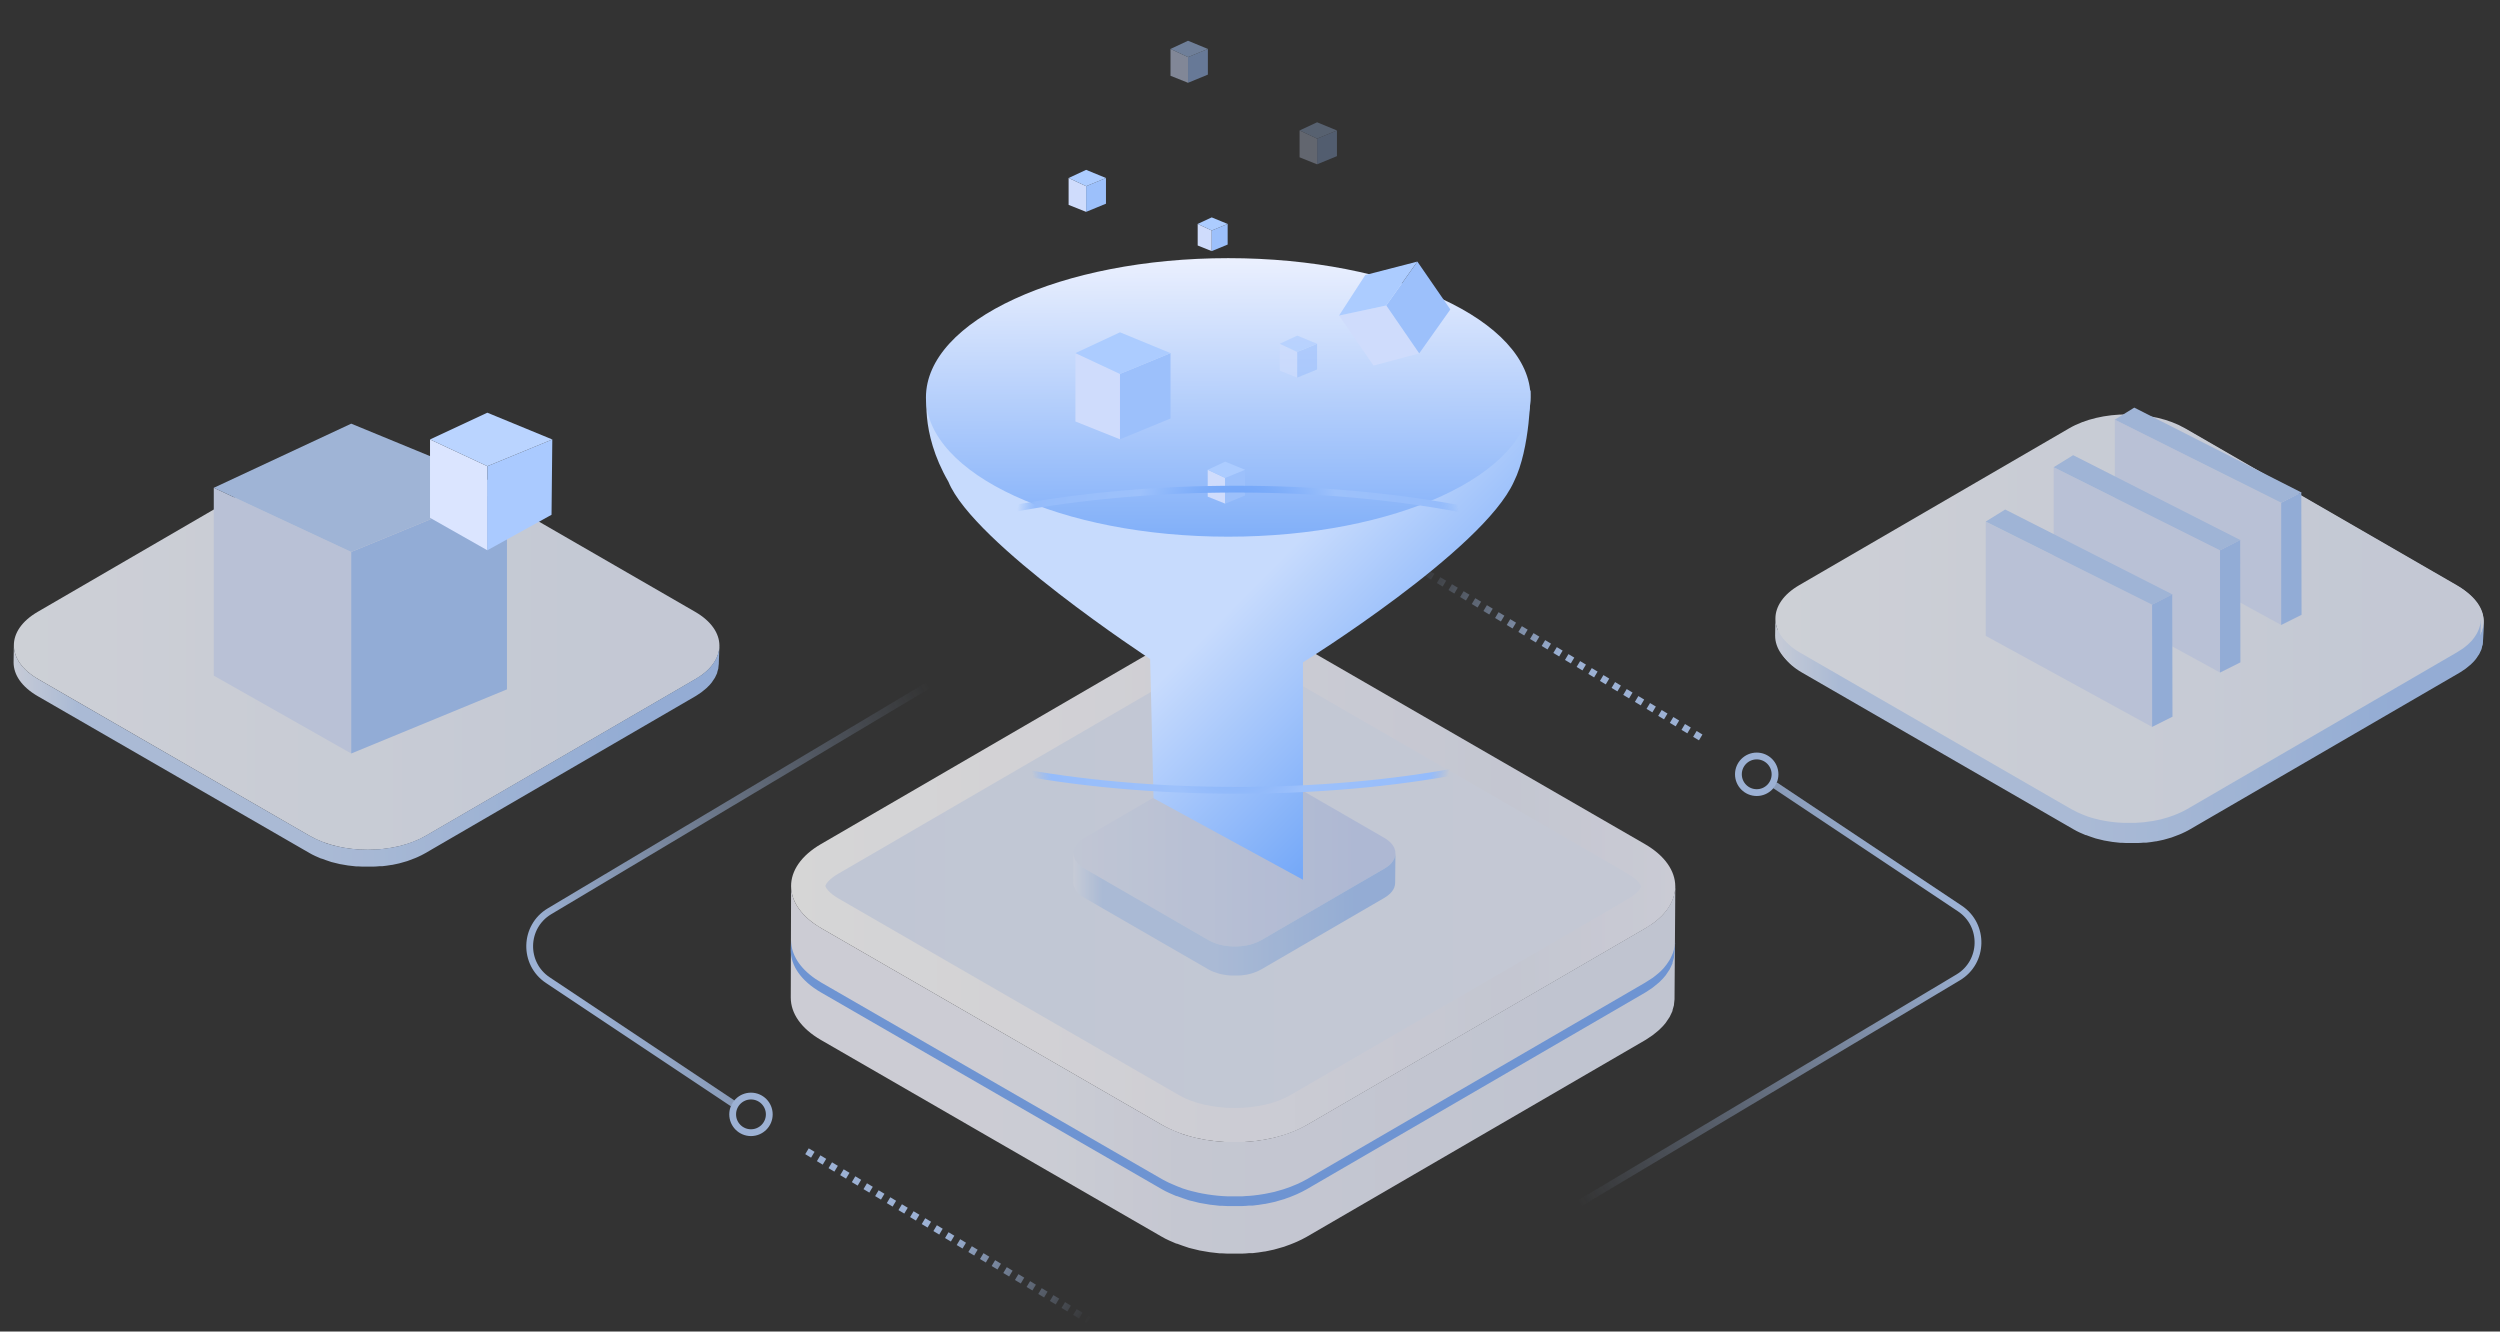 <svg width="368" height="196" viewBox="0 0 368 196" fill="none" xmlns="http://www.w3.org/2000/svg">
<rect x="0" y="0" width="368" height="196" fill="#333333" stroke="none"/>
<g opacity="0.8">
<path d="M242.134 124.253C248.058 127.684 248.098 133.229 242.209 136.649L192.43 165.573C186.535 169.003 176.946 169.003 171.023 165.573L120.918 136.649C114.989 133.218 114.954 127.672 120.849 124.247L170.628 95.323C176.517 91.893 186.1 91.893 192.03 95.323L242.134 124.253Z" fill="url(#paint0_linear_3430_218)"/>
<path d="M246.548 130.937C246.548 131.097 246.548 131.257 246.491 131.417C246.434 131.577 246.428 131.674 246.394 131.8C246.36 131.926 246.32 132.103 246.263 132.252C246.205 132.4 246.16 132.498 246.108 132.618C246.057 132.738 245.971 132.932 245.885 133.092C245.799 133.252 245.754 133.315 245.685 133.43C245.616 133.544 245.462 133.784 245.331 133.956C245.199 134.127 245.079 134.287 244.936 134.453L244.833 134.573C244.639 134.785 244.421 134.996 244.198 135.196C243.975 135.396 243.89 135.454 243.735 135.579C243.581 135.705 243.461 135.802 243.312 135.911C243.164 136.02 242.952 136.157 242.74 136.277C242.529 136.397 242.369 136.528 242.169 136.643L192.39 165.567C191.926 165.831 191.449 166.072 190.96 166.288L190.526 166.471C190.145 166.634 189.748 166.785 189.337 166.922L188.902 167.071C188.645 167.151 188.382 167.219 188.124 167.294L187.553 167.454C187.278 167.523 186.981 167.574 186.712 167.631L186.14 167.745C185.569 167.843 184.997 167.923 184.425 167.986L183.888 168.031C183.55 168.031 183.207 168.083 182.864 168.1H182.207H181.377H180.686L179.914 168.06L179.216 168.003L178.461 167.917L177.781 167.82L176.981 167.683L176.357 167.557C176.037 167.488 175.728 167.408 175.414 167.328L174.899 167.191C174.327 167.031 173.801 166.848 173.275 166.619C173.018 166.516 172.761 166.408 172.509 166.293L172.115 166.122C171.732 165.939 171.36 165.75 171.005 165.55L120.918 136.649C118.311 135.139 116.841 133.218 116.515 131.251C116.469 130.972 116.446 130.689 116.447 130.405L116.401 146.854C116.401 149.141 117.887 151.377 120.866 153.097L170.971 182.022C171.326 182.228 171.697 182.422 172.08 182.594L172.475 182.765C172.698 182.868 172.921 182.971 173.155 183.062H173.241C173.767 183.268 174.31 183.445 174.865 183.634L174.996 183.68L175.385 183.777C175.694 183.857 176.008 183.937 176.323 184.006L176.575 184.069L176.952 184.132L177.752 184.269L178.078 184.326L178.433 184.366L179.188 184.452L179.553 184.492H179.891L180.657 184.532H181.046H182.595H182.835C183.179 184.532 183.522 184.492 183.859 184.463H184.271H184.396C184.968 184.4 185.54 184.326 186.112 184.223H186.198L186.689 184.12C186.969 184.063 187.261 184.006 187.518 183.943L188.09 183.783C188.353 183.714 188.61 183.64 188.868 183.56L189.034 183.514L189.302 183.411C189.706 183.274 190.103 183.123 190.492 182.959L190.92 182.777C191.409 182.561 191.886 182.32 192.35 182.056L242.129 153.132L242.312 153.023C242.455 152.937 242.569 152.846 242.706 152.76C242.843 152.674 243.078 152.526 243.244 152.4C243.409 152.274 243.529 152.177 243.667 152.063C243.804 151.948 243.987 151.811 244.13 151.68L244.221 151.605C244.416 151.428 244.593 151.239 244.793 151.034L244.89 150.919C244.988 150.805 245.09 150.69 245.182 150.576C245.273 150.462 245.251 150.473 245.285 150.422C245.416 150.25 245.531 150.073 245.639 149.896C245.685 149.821 245.748 149.747 245.788 149.673C245.828 149.598 245.822 149.593 245.839 149.558C245.925 149.404 245.994 149.244 246.062 149.09C246.131 148.935 246.154 148.907 246.188 148.815C246.223 148.724 246.188 148.752 246.188 148.718C246.24 148.569 246.28 148.415 246.32 148.266C246.36 148.118 246.388 148.066 246.406 147.963C246.423 147.86 246.406 147.906 246.406 147.883C246.434 147.723 246.446 147.563 246.457 147.409C246.468 147.254 246.491 147.203 246.491 147.1C246.491 146.997 246.491 147.014 246.491 146.968L246.606 130.474C246.606 130.645 246.583 130.788 246.548 130.937Z" fill="url(#paint1_linear_3430_218)"/>
<path d="M246.548 138.937C246.548 139.097 246.548 139.257 246.491 139.417C246.434 139.577 246.428 139.674 246.394 139.8C246.36 139.926 246.32 140.103 246.263 140.252C246.205 140.4 246.16 140.498 246.108 140.618C246.057 140.738 245.971 140.932 245.885 141.092C245.799 141.252 245.754 141.315 245.685 141.43C245.616 141.544 245.462 141.784 245.331 141.956C245.199 142.127 245.079 142.287 244.936 142.453L244.833 142.573C244.639 142.785 244.421 142.996 244.198 143.196C243.975 143.396 243.89 143.454 243.735 143.579C243.581 143.705 243.461 143.802 243.312 143.911C243.164 144.02 242.952 144.157 242.74 144.277C242.529 144.397 242.369 144.528 242.169 144.643L192.39 173.567C191.926 173.831 191.449 174.072 190.96 174.288L190.526 174.47C190.145 174.634 189.748 174.785 189.337 174.922L188.902 175.071C188.645 175.151 188.382 175.219 188.124 175.294L187.553 175.454C187.278 175.522 186.981 175.574 186.712 175.631L186.14 175.745C185.569 175.843 184.997 175.923 184.425 175.986L183.888 176.031C183.55 176.031 183.207 176.083 182.864 176.1H182.207H181.377H180.686L179.914 176.06L179.216 176.003L178.461 175.917L177.781 175.82L176.981 175.683L176.357 175.557C176.037 175.488 175.728 175.408 175.414 175.328L174.899 175.191C174.327 175.031 173.801 174.848 173.275 174.619C173.018 174.516 172.761 174.408 172.509 174.293L172.115 174.122C171.732 173.939 171.36 173.75 171.005 173.55L120.918 144.649C118.311 143.139 116.841 141.218 116.515 139.251C116.469 138.972 116.446 138.689 116.447 138.405L116.401 139.854C116.401 142.141 117.887 144.377 120.866 146.097L170.971 175.022C171.326 175.228 171.697 175.422 172.08 175.594L172.475 175.765C172.698 175.868 172.921 175.971 173.155 176.062H173.241C173.767 176.268 174.31 176.445 174.865 176.634L174.996 176.68L175.385 176.777C175.694 176.857 176.008 176.937 176.323 177.006L176.575 177.069L176.952 177.132L177.752 177.269L178.078 177.326L178.433 177.366L179.188 177.452L179.553 177.492H179.891L180.657 177.532H181.046H182.595H182.835C183.179 177.532 183.522 177.492 183.859 177.463H184.271H184.396C184.968 177.4 185.54 177.326 186.112 177.223H186.198L186.689 177.12C186.969 177.063 187.261 177.006 187.518 176.943L188.09 176.783C188.353 176.714 188.61 176.64 188.868 176.56L189.034 176.514L189.302 176.411C189.706 176.274 190.103 176.123 190.492 175.959L190.92 175.777C191.409 175.561 191.886 175.32 192.35 175.056L242.129 146.132L242.312 146.023C242.455 145.937 242.569 145.846 242.706 145.76C242.843 145.674 243.078 145.526 243.244 145.4C243.409 145.274 243.529 145.177 243.667 145.063C243.804 144.948 243.987 144.811 244.13 144.68L244.221 144.605C244.416 144.428 244.593 144.239 244.793 144.034L244.89 143.919C244.988 143.805 245.09 143.69 245.182 143.576C245.273 143.462 245.251 143.473 245.285 143.422C245.416 143.25 245.531 143.073 245.639 142.896C245.685 142.821 245.748 142.747 245.788 142.673C245.828 142.598 245.822 142.593 245.839 142.558C245.925 142.404 245.994 142.244 246.062 142.09C246.131 141.935 246.154 141.907 246.188 141.815C246.223 141.724 246.188 141.752 246.188 141.718C246.24 141.569 246.28 141.415 246.32 141.266C246.36 141.118 246.388 141.066 246.406 140.963C246.423 140.86 246.406 140.906 246.406 140.883C246.434 140.723 246.446 140.563 246.457 140.409C246.468 140.254 246.491 140.203 246.491 140.1C246.491 139.997 246.491 140.014 246.491 139.968L246.606 138.474C246.606 138.645 246.583 138.788 246.548 138.937Z" fill="#7DACFA"/>
<path d="M181.744 163.097C178.616 163.097 175.631 162.411 173.55 161.205L123.445 132.275C121.959 131.417 121.501 130.611 121.501 130.417C121.501 130.222 121.947 129.445 123.388 128.61L173.167 99.686C175.225 98.49 178.193 97.804 181.309 97.804C184.425 97.804 187.427 98.496 189.508 99.697L239.613 128.627C241.1 129.485 241.557 130.291 241.557 130.491C241.557 130.691 241.111 131.463 239.676 132.298L189.897 161.222C187.839 162.411 184.865 163.097 181.744 163.097Z" fill="url(#paint2_linear_3430_218)"/>
<path d="M203.781 123.341C205.939 124.59 205.953 126.61 203.808 127.855L185.68 138.389C183.533 139.638 180.041 139.638 177.884 138.389L159.637 127.855C157.478 126.606 157.466 124.586 159.612 123.339L177.741 112.805C179.885 111.556 183.375 111.556 185.534 112.805L203.781 123.341Z" fill="url(#paint3_linear_3430_218)"/>
<path d="M205.388 125.775C205.388 125.833 205.388 125.892 205.367 125.95C205.346 126.008 205.344 126.044 205.331 126.089C205.319 126.135 205.304 126.2 205.284 126.254C205.263 126.308 205.246 126.343 205.227 126.387C205.209 126.431 205.177 126.502 205.146 126.56C205.115 126.618 205.098 126.641 205.073 126.683C205.048 126.724 204.992 126.812 204.944 126.874C204.896 126.937 204.853 126.995 204.801 127.055L204.763 127.099C204.692 127.176 204.613 127.253 204.532 127.326C204.451 127.399 204.419 127.42 204.363 127.466C204.307 127.511 204.263 127.547 204.209 127.586C204.155 127.626 204.078 127.676 204.001 127.72C203.924 127.763 203.866 127.811 203.793 127.853L185.665 138.386C185.496 138.483 185.322 138.57 185.144 138.649L184.986 138.715C184.847 138.775 184.702 138.83 184.553 138.88L184.394 138.934C184.301 138.963 184.205 138.988 184.111 139.015L183.903 139.074C183.803 139.099 183.695 139.117 183.597 139.138L183.389 139.18C183.18 139.215 182.972 139.244 182.764 139.267L182.568 139.284C182.445 139.284 182.32 139.303 182.195 139.309H181.956H181.654H181.402L181.121 139.294L180.867 139.273L180.592 139.242L180.344 139.207L180.053 139.157L179.826 139.111C179.709 139.086 179.597 139.057 179.482 139.028L179.295 138.978C179.087 138.919 178.895 138.853 178.703 138.77C178.61 138.732 178.516 138.693 178.424 138.651L178.281 138.588C178.141 138.522 178.006 138.453 177.877 138.38L159.636 127.855C158.687 127.305 158.152 126.606 158.033 125.889C158.016 125.788 158.008 125.685 158.008 125.581L157.991 129.878C157.991 130.711 158.533 131.525 159.617 132.152L177.864 142.685C177.993 142.76 178.129 142.831 178.268 142.894L178.412 142.956C178.493 142.994 178.574 143.031 178.66 143.064H178.691C178.883 143.139 179.08 143.204 179.282 143.273L179.33 143.289L179.472 143.325C179.584 143.354 179.699 143.383 179.813 143.408L179.905 143.431L180.042 143.454L180.334 143.504L180.453 143.524L180.582 143.539L180.857 143.57L180.99 143.585H181.113L181.392 143.599H181.533H182.098H182.185C182.31 143.599 182.435 143.585 182.558 143.574H182.708H182.753C182.962 143.552 183.17 143.524 183.378 143.487H183.409L183.588 143.45C183.691 143.429 183.797 143.408 183.89 143.385L184.099 143.327C184.194 143.302 184.288 143.275 184.382 143.245L184.442 143.229L184.54 143.191C184.687 143.141 184.832 143.087 184.973 143.027L185.129 142.96C185.307 142.882 185.481 142.794 185.65 142.698L203.778 132.164L203.845 132.125C203.897 132.094 203.938 132.06 203.988 132.029C204.038 131.998 204.124 131.944 204.184 131.898C204.245 131.852 204.288 131.817 204.338 131.775C204.388 131.733 204.455 131.683 204.507 131.635L204.54 131.608C204.611 131.544 204.676 131.475 204.748 131.4L204.784 131.359C204.819 131.317 204.857 131.275 204.89 131.234C204.923 131.192 204.915 131.196 204.928 131.177C204.975 131.115 205.017 131.05 205.057 130.986C205.073 130.959 205.096 130.932 205.111 130.905C205.125 130.878 205.123 130.876 205.13 130.863C205.161 130.807 205.186 130.748 205.211 130.692C205.236 130.636 205.244 130.626 205.257 130.592C205.269 130.559 205.257 130.569 205.257 130.557C205.275 130.503 205.29 130.447 205.304 130.392C205.319 130.338 205.329 130.32 205.336 130.282C205.342 130.245 205.336 130.261 205.336 130.253C205.346 130.195 205.35 130.136 205.354 130.08C205.359 130.024 205.367 130.005 205.367 129.968C205.367 129.93 205.367 129.936 205.367 129.92L205.409 125.606C205.409 125.669 205.4 125.721 205.388 125.775Z" fill="url(#paint4_linear_3430_218)"/>
<path d="M102.334 90.065C107.061 92.802 107.093 97.228 102.394 99.956L62.671 123.037C57.967 125.774 50.316 125.774 45.589 123.037L5.607 99.956C0.875 97.219 0.848 92.793 5.552 90.06L45.274 66.979C49.974 64.242 57.621 64.242 62.352 66.979L102.334 90.065Z" fill="url(#paint5_linear_3430_218)"/>
<path d="M105.855 95.398C105.855 95.526 105.855 95.654 105.809 95.781C105.763 95.909 105.759 95.987 105.732 96.087C105.704 96.187 105.672 96.329 105.627 96.448C105.581 96.566 105.544 96.644 105.503 96.739C105.462 96.835 105.394 96.99 105.325 97.118C105.257 97.246 105.221 97.296 105.166 97.387C105.111 97.478 104.988 97.67 104.883 97.807C104.778 97.944 104.682 98.072 104.568 98.204L104.486 98.3C104.331 98.469 104.157 98.637 103.979 98.797C103.802 98.957 103.733 99.002 103.61 99.103C103.487 99.203 103.391 99.281 103.272 99.367C103.154 99.454 102.985 99.564 102.816 99.659C102.647 99.755 102.519 99.86 102.36 99.951L62.637 123.032C62.267 123.243 61.886 123.435 61.497 123.607L61.15 123.753C60.846 123.884 60.529 124.004 60.201 124.114L59.854 124.232C59.649 124.296 59.439 124.351 59.234 124.41L58.777 124.538C58.558 124.593 58.321 124.634 58.107 124.679L57.651 124.771C57.194 124.848 56.738 124.912 56.282 124.962L55.853 124.999C55.584 124.999 55.31 125.04 55.036 125.053H54.511H53.85H53.298L52.682 125.021L52.125 124.976L51.523 124.907L50.98 124.83L50.341 124.72L49.844 124.62C49.588 124.565 49.342 124.501 49.091 124.438L48.68 124.328C48.224 124.2 47.804 124.054 47.385 123.872C47.179 123.79 46.974 123.703 46.773 123.612L46.458 123.475C46.153 123.329 45.856 123.178 45.573 123.019L5.604 99.956C3.524 98.751 2.351 97.219 2.091 95.649C2.054 95.426 2.036 95.2 2.037 94.974L2 97.497C2 99.322 3.186 101.106 5.563 102.479L45.546 125.56C45.829 125.724 46.125 125.879 46.431 126.016L46.746 126.153C46.924 126.235 47.102 126.317 47.289 126.39H47.357C47.777 126.554 48.21 126.696 48.653 126.846L48.758 126.883L49.068 126.96C49.315 127.024 49.566 127.088 49.816 127.143L50.017 127.193L50.318 127.243L50.957 127.353L51.217 127.398L51.5 127.43L52.102 127.499L52.394 127.531H52.663L53.275 127.563H53.585H54.822H55.013C55.287 127.563 55.561 127.531 55.83 127.508H56.158H56.259C56.715 127.458 57.171 127.398 57.628 127.316H57.696L58.089 127.234C58.312 127.188 58.545 127.143 58.75 127.093L59.206 126.965C59.416 126.91 59.621 126.851 59.827 126.787L59.959 126.75L60.174 126.668C60.496 126.559 60.812 126.439 61.123 126.308L61.465 126.162C61.855 125.99 62.235 125.798 62.605 125.587L102.328 102.506L102.474 102.419C102.588 102.351 102.679 102.278 102.789 102.21C102.898 102.141 103.085 102.023 103.218 101.922C103.35 101.822 103.446 101.744 103.555 101.653C103.665 101.562 103.811 101.452 103.925 101.347L103.998 101.288C104.153 101.147 104.294 100.996 104.454 100.832L104.532 100.741C104.609 100.649 104.691 100.558 104.764 100.467C104.837 100.376 104.819 100.385 104.846 100.344C104.951 100.207 105.043 100.065 105.129 99.924C105.166 99.865 105.216 99.805 105.248 99.746C105.28 99.687 105.275 99.682 105.289 99.655C105.357 99.531 105.412 99.404 105.467 99.281C105.522 99.157 105.54 99.135 105.567 99.062C105.595 98.989 105.567 99.011 105.567 98.984C105.608 98.865 105.64 98.742 105.672 98.624C105.704 98.505 105.727 98.464 105.741 98.382C105.754 98.3 105.741 98.336 105.741 98.318C105.763 98.19 105.773 98.062 105.782 97.939C105.791 97.816 105.809 97.775 105.809 97.693C105.809 97.611 105.809 97.624 105.809 97.588L105.9 95.029C105.9 95.165 105.882 95.279 105.855 95.398Z" fill="url(#paint6_linear_3430_218)"/>
<path d="M31.468 99.455V71.803L51.698 81.244V110.915L31.468 99.455Z" fill="#DBE5FF"/>
<path d="M74.626 71.803L51.698 81.244V110.915L74.626 101.474V71.803Z" fill="#AACAFF"/>
<path d="M51.698 62.363L31.468 71.804L51.698 81.245L74.626 71.804L51.698 62.363Z" fill="#BAD4FF"/>
<path d="M362.033 86.45C366.76 89.187 366.792 93.612 362.092 96.341L322.37 119.422C317.666 122.159 310.014 122.159 305.287 119.422L265.305 96.341C260.573 93.603 260.546 89.178 265.25 86.445L304.972 63.364C309.672 60.627 317.319 60.627 322.05 63.364L362.033 86.45Z" fill="url(#paint7_linear_3430_218)"/>
<path d="M365.553 91.783C365.553 91.911 365.553 92.038 365.507 92.166C365.462 92.294 365.457 92.371 365.43 92.472C365.402 92.572 365.37 92.713 365.325 92.832C365.279 92.951 365.243 93.028 365.202 93.124C365.161 93.22 365.092 93.375 365.024 93.503C364.955 93.631 364.919 93.681 364.864 93.772C364.809 93.863 364.686 94.055 364.581 94.192C364.476 94.329 364.38 94.456 364.266 94.589L364.184 94.684C364.029 94.853 363.856 95.022 363.678 95.182C363.5 95.341 363.431 95.387 363.308 95.487C363.185 95.588 363.089 95.665 362.971 95.752C362.852 95.839 362.683 95.948 362.514 96.044C362.345 96.14 362.218 96.245 362.058 96.336L322.336 119.417C321.965 119.628 321.585 119.82 321.195 119.992L320.848 120.138C320.544 120.269 320.228 120.389 319.899 120.498L319.552 120.617C319.347 120.681 319.137 120.736 318.932 120.795L318.476 120.923C318.257 120.977 318.019 121.018 317.805 121.064L317.349 121.155C316.892 121.233 316.436 121.297 315.98 121.347L315.551 121.383C315.282 121.383 315.008 121.424 314.734 121.438H314.21H313.548H312.996L312.38 121.406L311.823 121.361L311.221 121.292L310.678 121.215L310.039 121.105L309.542 121.005C309.287 120.95 309.04 120.886 308.789 120.822L308.379 120.713C307.922 120.585 307.503 120.439 307.083 120.256C306.877 120.174 306.672 120.088 306.471 119.996L306.157 119.86C305.851 119.714 305.554 119.563 305.271 119.403L265.303 96.341C263.222 95.136 262.05 93.603 261.789 92.034C261.753 91.811 261.734 91.585 261.735 91.359L261.698 93.881C261.698 95.706 262.885 97.49 265.262 98.864L305.244 121.944C305.527 122.109 305.823 122.264 306.129 122.401L306.444 122.538C306.622 122.62 306.8 122.702 306.987 122.775H307.055C307.475 122.939 307.909 123.08 308.351 123.231L308.456 123.267L308.766 123.345C309.013 123.409 309.264 123.473 309.515 123.528L309.715 123.578L310.017 123.628L310.655 123.737L310.915 123.783L311.198 123.815L311.801 123.883L312.093 123.915H312.362L312.973 123.947H313.283H314.52H314.712C314.985 123.947 315.259 123.915 315.528 123.893H315.857H315.957C316.413 123.842 316.87 123.783 317.326 123.701H317.394L317.787 123.619C318.01 123.573 318.243 123.528 318.448 123.477L318.905 123.35C319.114 123.295 319.32 123.236 319.525 123.172L319.657 123.135L319.872 123.053C320.194 122.944 320.511 122.823 320.821 122.693L321.163 122.547C321.553 122.375 321.934 122.183 322.304 121.972L362.026 98.891L362.172 98.804C362.286 98.736 362.377 98.663 362.487 98.594C362.596 98.526 362.783 98.407 362.916 98.307C363.048 98.207 363.144 98.129 363.253 98.038C363.363 97.946 363.509 97.837 363.623 97.732L363.696 97.673C363.851 97.531 363.993 97.381 364.152 97.216L364.23 97.125C364.307 97.034 364.39 96.943 364.463 96.852C364.536 96.76 364.517 96.769 364.545 96.728C364.65 96.591 364.741 96.45 364.828 96.308C364.864 96.249 364.914 96.19 364.946 96.131C364.978 96.071 364.974 96.067 364.987 96.039C365.056 95.916 365.11 95.788 365.165 95.665C365.22 95.542 365.238 95.519 365.266 95.446C365.293 95.373 365.266 95.396 365.266 95.369C365.307 95.25 365.339 95.127 365.37 95.008C365.402 94.89 365.425 94.849 365.439 94.766C365.453 94.684 365.439 94.721 365.439 94.703C365.462 94.575 365.471 94.447 365.48 94.324C365.489 94.201 365.507 94.16 365.507 94.078C365.507 93.995 365.507 94.009 365.507 93.973L365.599 91.413C365.599 91.55 365.58 91.664 365.553 91.783Z" fill="url(#paint8_linear_3430_218)"/>
<path d="M362.033 86.594C366.76 89.331 366.792 93.756 362.092 96.485L322.37 119.566C317.666 122.303 310.014 122.303 305.287 119.566L265.305 96.485C260.573 93.747 260.546 89.322 265.25 86.589L304.972 63.508C309.672 60.771 317.319 60.771 322.05 63.508L362.033 86.594Z" fill="url(#paint9_linear_3430_218)"/>
<path d="M365.553 91.927C365.553 92.055 365.553 92.182 365.507 92.31C365.462 92.438 365.457 92.515 365.43 92.616C365.402 92.716 365.37 92.858 365.325 92.976C365.279 93.095 365.243 93.172 365.202 93.268C365.161 93.364 365.092 93.519 365.024 93.647C364.955 93.775 364.919 93.825 364.864 93.916C364.809 94.007 364.686 94.199 364.581 94.336C364.476 94.473 364.38 94.6 364.266 94.733L364.184 94.829C364.029 94.997 363.856 95.166 363.678 95.326C363.5 95.486 363.431 95.531 363.308 95.632C363.185 95.732 363.089 95.809 362.971 95.896C362.852 95.983 362.683 96.092 362.514 96.188C362.345 96.284 362.218 96.389 362.058 96.48L322.336 119.561C321.965 119.772 321.585 119.964 321.195 120.136L320.848 120.282C320.544 120.413 320.228 120.533 319.899 120.642L319.552 120.761C319.347 120.825 319.137 120.88 318.932 120.939L318.476 121.067C318.257 121.121 318.019 121.162 317.805 121.208L317.349 121.299C316.892 121.377 316.436 121.441 315.98 121.491L315.551 121.527C315.282 121.527 315.008 121.568 314.734 121.582H314.21H313.548H312.996L312.38 121.55L311.823 121.505L311.221 121.436L310.678 121.359L310.039 121.249L309.542 121.149C309.287 121.094 309.04 121.03 308.789 120.966L308.379 120.857C307.922 120.729 307.503 120.583 307.083 120.401C306.877 120.318 306.672 120.232 306.471 120.14L306.157 120.004C305.851 119.858 305.554 119.707 305.271 119.547L265.303 96.485C263.222 95.28 262.05 93.747 261.789 92.178C261.753 91.955 261.734 91.729 261.735 91.503L261.698 94.025C261.698 95.85 262.885 97.634 265.262 99.007L305.244 122.088C305.527 122.253 305.823 122.408 306.129 122.545L306.444 122.682C306.622 122.764 306.8 122.846 306.987 122.919H307.055C307.475 123.083 307.909 123.224 308.351 123.375L308.456 123.412L308.766 123.489C309.013 123.553 309.264 123.617 309.515 123.672L309.715 123.722L310.017 123.772L310.655 123.881L310.915 123.927L311.198 123.959L311.801 124.027L312.093 124.059H312.362L312.973 124.091H313.283H314.52H314.712C314.985 124.091 315.259 124.059 315.528 124.037H315.857H315.957C316.413 123.986 316.87 123.927 317.326 123.845H317.394L317.787 123.763C318.01 123.717 318.243 123.672 318.448 123.621L318.905 123.494C319.114 123.439 319.32 123.38 319.525 123.316L319.657 123.279L319.872 123.197C320.194 123.088 320.511 122.967 320.821 122.837L321.163 122.691C321.553 122.519 321.934 122.327 322.304 122.116L362.026 99.035L362.172 98.948C362.286 98.88 362.377 98.807 362.487 98.738C362.596 98.67 362.783 98.551 362.916 98.451C363.048 98.35 363.144 98.273 363.253 98.182C363.363 98.091 363.509 97.981 363.623 97.876L363.696 97.817C363.851 97.675 363.993 97.525 364.152 97.361L364.23 97.269C364.307 97.178 364.39 97.087 364.463 96.996C364.536 96.904 364.517 96.913 364.545 96.872C364.65 96.736 364.741 96.594 364.828 96.453C364.864 96.393 364.914 96.334 364.946 96.275C364.978 96.215 364.974 96.211 364.987 96.183C365.056 96.06 365.11 95.933 365.165 95.809C365.22 95.686 365.238 95.663 365.266 95.59C365.293 95.517 365.266 95.54 365.266 95.513C365.307 95.394 365.339 95.271 365.37 95.152C365.402 95.034 365.425 94.993 365.439 94.91C365.453 94.828 365.439 94.865 365.439 94.847C365.462 94.719 365.471 94.591 365.48 94.468C365.489 94.345 365.507 94.304 365.507 94.222C365.507 94.139 365.507 94.153 365.507 94.117L365.599 91.557C365.599 91.694 365.58 91.808 365.553 91.927Z" fill="url(#paint10_linear_3430_218)"/>
<path d="M361.634 86.139C366.361 88.876 366.393 93.302 361.693 96.03L321.971 119.111C317.267 121.848 309.615 121.848 304.888 119.111L264.906 96.03C260.174 93.292 260.147 88.867 264.851 86.134L304.573 63.053C309.273 60.316 316.92 60.316 321.651 63.053L361.634 86.139Z" fill="url(#paint11_linear_3430_218)"/>
<path d="M365.154 91.472C365.154 91.6 365.154 91.727 365.108 91.855C365.063 91.983 365.058 92.061 365.031 92.161C365.003 92.261 364.972 92.403 364.926 92.521C364.88 92.64 364.844 92.717 364.803 92.813C364.762 92.909 364.693 93.064 364.625 93.192C364.556 93.32 364.52 93.37 364.465 93.461C364.41 93.552 364.287 93.744 364.182 93.881C364.077 94.018 363.981 94.145 363.867 94.278L363.785 94.374C363.63 94.542 363.457 94.711 363.279 94.871C363.101 95.031 363.032 95.076 362.909 95.177C362.786 95.277 362.69 95.355 362.572 95.441C362.453 95.528 362.284 95.637 362.115 95.733C361.947 95.829 361.819 95.934 361.659 96.025L321.937 119.106C321.567 119.317 321.186 119.509 320.796 119.681L320.449 119.827C320.145 119.958 319.829 120.078 319.5 120.187L319.154 120.306C318.948 120.37 318.738 120.425 318.533 120.484L318.077 120.612C317.858 120.666 317.621 120.707 317.406 120.753L316.95 120.844C316.494 120.922 316.037 120.986 315.581 121.036L315.152 121.072C314.883 121.072 314.609 121.114 314.335 121.127H313.811H313.149H312.597L311.981 121.095L311.424 121.05L310.822 120.981L310.279 120.904L309.64 120.794L309.143 120.694C308.888 120.639 308.641 120.575 308.39 120.511L307.98 120.402C307.523 120.274 307.104 120.128 306.684 119.946C306.479 119.863 306.273 119.777 306.072 119.686L305.758 119.549C305.452 119.403 305.155 119.252 304.872 119.092L264.904 96.03C262.823 94.825 261.651 93.292 261.391 91.723C261.354 91.5 261.335 91.274 261.336 91.048L261.299 93.57C261.299 95.395 262.486 97.179 264.863 98.553L304.845 121.634C305.128 121.798 305.425 121.953 305.73 122.09L306.045 122.227C306.223 122.309 306.401 122.391 306.588 122.464H306.656C307.076 122.628 307.51 122.77 307.952 122.92L308.057 122.957L308.367 123.034C308.614 123.098 308.865 123.162 309.116 123.217L309.316 123.267L309.618 123.317L310.256 123.427L310.516 123.472L310.799 123.504L311.402 123.573L311.694 123.604H311.963L312.574 123.636H312.884H314.121H314.313C314.586 123.636 314.86 123.604 315.129 123.582H315.458H315.558C316.014 123.531 316.471 123.472 316.927 123.39H316.995L317.388 123.308C317.611 123.262 317.844 123.217 318.049 123.166L318.506 123.039C318.716 122.984 318.921 122.925 319.126 122.861L319.258 122.824L319.473 122.742C319.795 122.633 320.112 122.513 320.422 122.382L320.764 122.236C321.154 122.064 321.535 121.872 321.905 121.661L361.627 98.58L361.773 98.493C361.887 98.425 361.978 98.352 362.088 98.283C362.197 98.215 362.385 98.096 362.517 97.996C362.649 97.896 362.745 97.818 362.854 97.727C362.964 97.635 363.11 97.526 363.224 97.421L363.297 97.362C363.452 97.22 363.594 97.07 363.753 96.906L363.831 96.814C363.908 96.723 363.991 96.632 364.064 96.541C364.137 96.449 364.118 96.458 364.146 96.417C364.251 96.281 364.342 96.139 364.429 95.998C364.465 95.938 364.515 95.879 364.547 95.82C364.579 95.76 364.575 95.756 364.588 95.728C364.657 95.605 364.711 95.478 364.766 95.354C364.821 95.231 364.839 95.208 364.867 95.135C364.894 95.062 364.867 95.085 364.867 95.058C364.908 94.939 364.94 94.816 364.972 94.697C365.003 94.579 365.026 94.538 365.04 94.456C365.054 94.373 365.04 94.41 365.04 94.392C365.063 94.264 365.072 94.136 365.081 94.013C365.09 93.89 365.108 93.849 365.108 93.767C365.108 93.684 365.108 93.698 365.108 93.662L365.2 91.102C365.2 91.239 365.181 91.353 365.154 91.472Z" fill="url(#paint12_linear_3430_218)"/>
<path d="M311.299 78.601V61.773L335.788 74V92L311.299 78.601Z" fill="#DBE5FF"/>
<path d="M338.752 72.472L335.788 74V92L338.788 90.5L338.752 72.472Z" fill="#AACAFF"/>
<path d="M314.165 60L311.299 61.774L335.788 74L338.788 72.5L314.165 60Z" fill="#BAD4FF"/>
<path d="M302.299 85.601V68.773L326.788 81V99L302.299 85.601Z" fill="#DBE5FF"/>
<path d="M329.752 79.472L326.788 81V99L329.788 97.5L329.752 79.472Z" fill="#AACAFF"/>
<path d="M305.165 67L302.299 68.774L326.788 81L329.788 79.5L305.165 67Z" fill="#BAD4FF"/>
<path d="M292.299 93.601V76.773L316.788 89V107L292.299 93.601Z" fill="#DBE5FF"/>
<path d="M319.752 87.472L316.788 89V107L319.788 105.5L319.752 87.472Z" fill="#AACAFF"/>
<path d="M295.165 75L292.299 76.774L316.788 89L319.788 87.5L295.165 75Z" fill="#BAD4FF"/>
<path d="M107.88 162.437L80.642 144.279C76.972 141.832 77.108 136.394 80.896 134.134L138.768 99.598" stroke="url(#paint13_linear_3430_218)"/>
<line x1="118.788" y1="169.464" x2="161.392" y2="195.026" stroke="url(#paint14_linear_3430_218)" stroke-dasharray="1 1"/>
<circle cx="110.543" cy="164.035" r="2.695" stroke="#B6D1FD"/>
<path d="M261.252 115.574L288.49 133.733C292.16 136.179 292.024 141.617 288.237 143.877L230.365 178.414" stroke="url(#paint15_linear_3430_218)"/>
<line x1="250.344" y1="108.547" x2="207.741" y2="82.985" stroke="url(#paint16_linear_3430_218)" stroke-dasharray="1 1"/>
<circle cx="258.589" cy="113.976" r="2.695" transform="rotate(-180 258.589 113.976)" stroke="#B6D1FD"/>
</g>
<path d="M191.799 129.5L169.799 117.5L169.299 97C169.299 97 143.299 80 139.607 70.914C135.3 63.5 136.521 57.5 136.521 57.5H225.299C225.299 57.5 225.299 66 222.842 70.914C218.299 81 191.799 97.5 191.799 97.5V129.5Z" fill="url(#paint17_linear_3430_218)"/>
<ellipse cx="180.799" cy="58.5" rx="44.5" ry="20.5" fill="url(#paint18_linear_3430_218)"/>
<path d="M157.299 30.156V26.203L159.877 27.406V31.187L157.299 30.156Z" fill="#CFDCFC"/>
<path d="M162.799 26.203L159.877 27.406V31.187L162.799 29.984V26.203Z" fill="#9CC0FB"/>
<path d="M159.877 25L157.299 26.203L159.877 27.406L162.799 26.203L159.877 25Z" fill="#ACCCFF"/>
<path d="M158.299 62.04V51.977L164.862 55.04V64.665L158.299 62.04Z" fill="#CFDCFC"/>
<path d="M172.299 51.977L164.862 55.04V64.665L172.299 61.602V51.977Z" fill="#9CC0FB"/>
<path d="M164.862 48.914L158.299 51.977L164.862 55.039L172.299 51.977L164.862 48.914Z" fill="#ACCCFF"/>
<g opacity="0.5">
<path d="M172.299 11.155V7.203L174.877 8.406V12.187L172.299 11.155Z" fill="#CFDCFC"/>
<path d="M177.798 7.203L174.877 8.406V12.187L177.798 10.984V7.203Z" fill="#9CC0FB"/>
<path d="M174.877 6L172.299 7.203L174.877 8.406L177.799 7.203L174.877 6Z" fill="#ACCCFF"/>
</g>
<path d="M177.775 73.107V69.154L180.353 70.357V74.138L177.775 73.107Z" fill="#CFDCFC"/>
<path d="M183.274 69.154L180.353 70.357V74.138L183.274 72.935V69.154Z" fill="#9CC0FB"/>
<path d="M180.353 67.951L177.775 69.154L180.353 70.357L183.274 69.154L180.353 67.951Z" fill="#ACCCFF"/>
<path d="M202.184 53.815L197.108 46.45L204.056 44.968L208.912 52.012L202.184 53.815Z" fill="#CFDCFC"/>
<path d="M208.636 38.505L204.057 44.967L208.912 52.012L213.491 45.55L208.636 38.505Z" fill="#9CC0FB"/>
<path d="M200.967 40.485L197.108 46.45L204.056 44.968L208.635 38.505L200.967 40.485Z" fill="#ACCCFF"/>
<g opacity="0.6">
<path d="M188.375 54.556V50.604L190.953 51.807V55.587L188.375 54.556Z" fill="#CFDCFC"/>
<path d="M193.874 50.604L190.953 51.807V55.587L193.874 54.384V50.604Z" fill="#9CC0FB"/>
<path d="M190.953 49.401L188.375 50.604L190.953 51.807L193.874 50.604L190.953 49.401Z" fill="#ACCCFF"/>
</g>
<g opacity="0.3">
<path d="M191.299 23.155V19.203L193.877 20.406V24.187L191.299 23.155Z" fill="#CFDCFC"/>
<path d="M196.798 19.203L193.877 20.406V24.187L196.798 22.984V19.203Z" fill="#9CC0FB"/>
<path d="M193.877 18L191.299 19.203L193.877 20.406L196.799 19.203L193.877 18Z" fill="#ACCCFF"/>
</g>
<path d="M176.299 36.136V32.965L178.367 33.93V36.964L176.299 36.136Z" fill="#CFDCFC"/>
<path d="M180.711 32.965L178.367 33.93V36.964L180.711 35.998V32.965Z" fill="#9CC0FB"/>
<path d="M178.367 32L176.299 32.965L178.367 33.93L180.711 32.965L178.367 32Z" fill="#ACCCFF"/>
<ellipse cx="182.004" cy="94.168" rx="66.704" ry="22.168" stroke="url(#paint19_angular_3430_218)"/>
<g clip-path="url(#clip0_3430_218)">
<path d="M63.299 76.22V64.687L71.737 68.625V81L63.299 76.22Z" fill="#DBE5FF"/>
<path d="M81.299 64.687L71.737 68.625V81L81.186 75.775L81.299 64.687Z" fill="#AACAFF"/>
<path d="M71.737 60.75L63.299 64.688L71.737 68.625L81.299 64.688L71.737 60.75Z" fill="#BAD4FF"/>
</g>
<defs>
<linearGradient id="paint0_linear_3430_218" x1="116.452" y1="168.149" x2="246.606" y2="168.149" gradientUnits="userSpaceOnUse">
<stop stop-color="white"/>
<stop offset="0.33" stop-color="#F9F8FE"/>
<stop offset="0.81" stop-color="#E8EBF9"/>
<stop offset="1" stop-color="#F0F1FC"/>
</linearGradient>
<linearGradient id="paint1_linear_3430_218" x1="246.606" y1="130.432" x2="116.407" y2="130.432" gradientUnits="userSpaceOnUse">
<stop offset="0.12" stop-color="#E4E9F8"/>
<stop offset="0.56" stop-color="#EAECF9"/>
<stop offset="0.71" stop-color="#F1F3FC"/>
<stop offset="0.91" stop-color="#F3F3FC"/>
<stop offset="1" stop-color="#F3F3FC"/>
</linearGradient>
<linearGradient id="paint2_linear_3430_218" x1="241.557" y1="97.803" x2="121.496" y2="97.803" gradientUnits="userSpaceOnUse">
<stop offset="0.12" stop-color="#E8EEFD"/>
<stop offset="1" stop-color="#E4EBFD"/>
</linearGradient>
<linearGradient id="paint3_linear_3430_218" x1="205.408" y1="111.868" x2="158.008" y2="111.868" gradientUnits="userSpaceOnUse">
<stop offset="0.12" stop-color="#CDDAFB"/>
<stop offset="1" stop-color="#E4EBFD"/>
</linearGradient>
<linearGradient id="paint4_linear_3430_218" x1="205.409" y1="125.59" x2="157.993" y2="125.59" gradientUnits="userSpaceOnUse">
<stop offset="0.12" stop-color="#ACCBFC"/>
<stop offset="0.56" stop-color="#C8DCFE"/>
<stop offset="0.71" stop-color="#C8DCFE"/>
<stop offset="0.91" stop-color="#C8DCFE"/>
<stop offset="1" stop-color="#EBF1FF"/>
</linearGradient>
<linearGradient id="paint5_linear_3430_218" x1="105.899" y1="64.925" x2="2.036" y2="64.925" gradientUnits="userSpaceOnUse">
<stop offset="0.12" stop-color="#E8EEFD"/>
<stop offset="1" stop-color="#F4F7FF"/>
</linearGradient>
<linearGradient id="paint6_linear_3430_218" x1="105.9" y1="94.993" x2="2.005" y2="94.993" gradientUnits="userSpaceOnUse">
<stop offset="0.12" stop-color="#ACCBFC"/>
<stop offset="0.56" stop-color="#C8DCFE"/>
<stop offset="0.71" stop-color="#C8DCFE"/>
<stop offset="0.91" stop-color="#C8DCFE"/>
<stop offset="1" stop-color="#EBF1FF"/>
</linearGradient>
<linearGradient id="paint7_linear_3430_218" x1="365.597" y1="61.309" x2="261.734" y2="61.309" gradientUnits="userSpaceOnUse">
<stop offset="0.12" stop-color="#E8EEFD"/>
<stop offset="1" stop-color="#F4F7FF"/>
</linearGradient>
<linearGradient id="paint8_linear_3430_218" x1="365.599" y1="91.378" x2="261.703" y2="91.378" gradientUnits="userSpaceOnUse">
<stop offset="0.12" stop-color="#ACCBFC"/>
<stop offset="0.56" stop-color="#C8DCFE"/>
<stop offset="0.71" stop-color="#C8DCFE"/>
<stop offset="0.91" stop-color="#C8DCFE"/>
<stop offset="1" stop-color="#EBF1FF"/>
</linearGradient>
<linearGradient id="paint9_linear_3430_218" x1="365.597" y1="61.453" x2="261.734" y2="61.453" gradientUnits="userSpaceOnUse">
<stop offset="0.12" stop-color="#E8EEFD"/>
<stop offset="1" stop-color="#F4F7FF"/>
</linearGradient>
<linearGradient id="paint10_linear_3430_218" x1="365.599" y1="91.522" x2="261.703" y2="91.522" gradientUnits="userSpaceOnUse">
<stop offset="0.12" stop-color="#ACCBFC"/>
<stop offset="0.56" stop-color="#C8DCFE"/>
<stop offset="0.71" stop-color="#C8DCFE"/>
<stop offset="0.91" stop-color="#C8DCFE"/>
<stop offset="1" stop-color="#EBF1FF"/>
</linearGradient>
<linearGradient id="paint11_linear_3430_218" x1="365.198" y1="60.999" x2="261.335" y2="60.999" gradientUnits="userSpaceOnUse">
<stop offset="0.12" stop-color="#E8EEFD"/>
<stop offset="1" stop-color="#F4F7FF"/>
</linearGradient>
<linearGradient id="paint12_linear_3430_218" x1="365.2" y1="91.067" x2="261.304" y2="91.067" gradientUnits="userSpaceOnUse">
<stop offset="0.12" stop-color="#ACCBFC"/>
<stop offset="0.56" stop-color="#C8DCFE"/>
<stop offset="0.71" stop-color="#C8DCFE"/>
<stop offset="0.91" stop-color="#C8DCFE"/>
<stop offset="1" stop-color="#EBF1FF"/>
</linearGradient>
<linearGradient id="paint13_linear_3430_218" x1="76.993" y1="134.745" x2="135.572" y2="99.065" gradientUnits="userSpaceOnUse">
<stop stop-color="#B6D1FD"/>
<stop offset="1" stop-color="#B6D1FD" stop-opacity="0"/>
</linearGradient>
<linearGradient id="paint14_linear_3430_218" x1="139.79" y1="181.148" x2="159.399" y2="195.633" gradientUnits="userSpaceOnUse">
<stop stop-color="#B6D1FD"/>
<stop offset="1" stop-color="#B6D1FD" stop-opacity="0"/>
</linearGradient>
<linearGradient id="paint15_linear_3430_218" x1="292.139" y1="143.266" x2="233.56" y2="178.946" gradientUnits="userSpaceOnUse">
<stop stop-color="#B6D1FD"/>
<stop offset="1" stop-color="#B6D1FD" stop-opacity="0"/>
</linearGradient>
<linearGradient id="paint16_linear_3430_218" x1="229.343" y1="96.863" x2="209.733" y2="82.378" gradientUnits="userSpaceOnUse">
<stop stop-color="#B6D1FD"/>
<stop offset="1" stop-color="#B6D1FD" stop-opacity="0"/>
</linearGradient>
<linearGradient id="paint17_linear_3430_218" x1="181.299" y1="89.5" x2="207.297" y2="115.145" gradientUnits="userSpaceOnUse">
<stop stop-color="#C7DBFD"/>
<stop offset="1" stop-color="#71A6F8"/>
</linearGradient>
<linearGradient id="paint18_linear_3430_218" x1="180.799" y1="38" x2="180.919" y2="85.647" gradientUnits="userSpaceOnUse">
<stop stop-color="#EBF0FE"/>
<stop offset="1" stop-color="#70A5F8"/>
</linearGradient>
<radialGradient id="paint19_angular_3430_218" cx="0" cy="0" r="1" gradientUnits="userSpaceOnUse" gradientTransform="translate(182.385 88.611) rotate(-0.628) scale(63.278 127.448)">
<stop offset="0.03" stop-color="#85B3FA"/>
<stop offset="0.085" stop-color="#679FF8"/>
<stop offset="0.259" stop-color="#9DC1FB"/>
<stop offset="0.483" stop-color="#95BCFB"/>
<stop offset="0.523" stop-color="#86B3FA" stop-opacity="0"/>
<stop offset="0.982" stop-color="#6DA4F9" stop-opacity="0"/>
</radialGradient>
<clipPath id="clip0_3430_218">
<rect width="18" height="20.25" fill="white" transform="translate(63.299 60.75)"/>
</clipPath>
</defs>
</svg>
